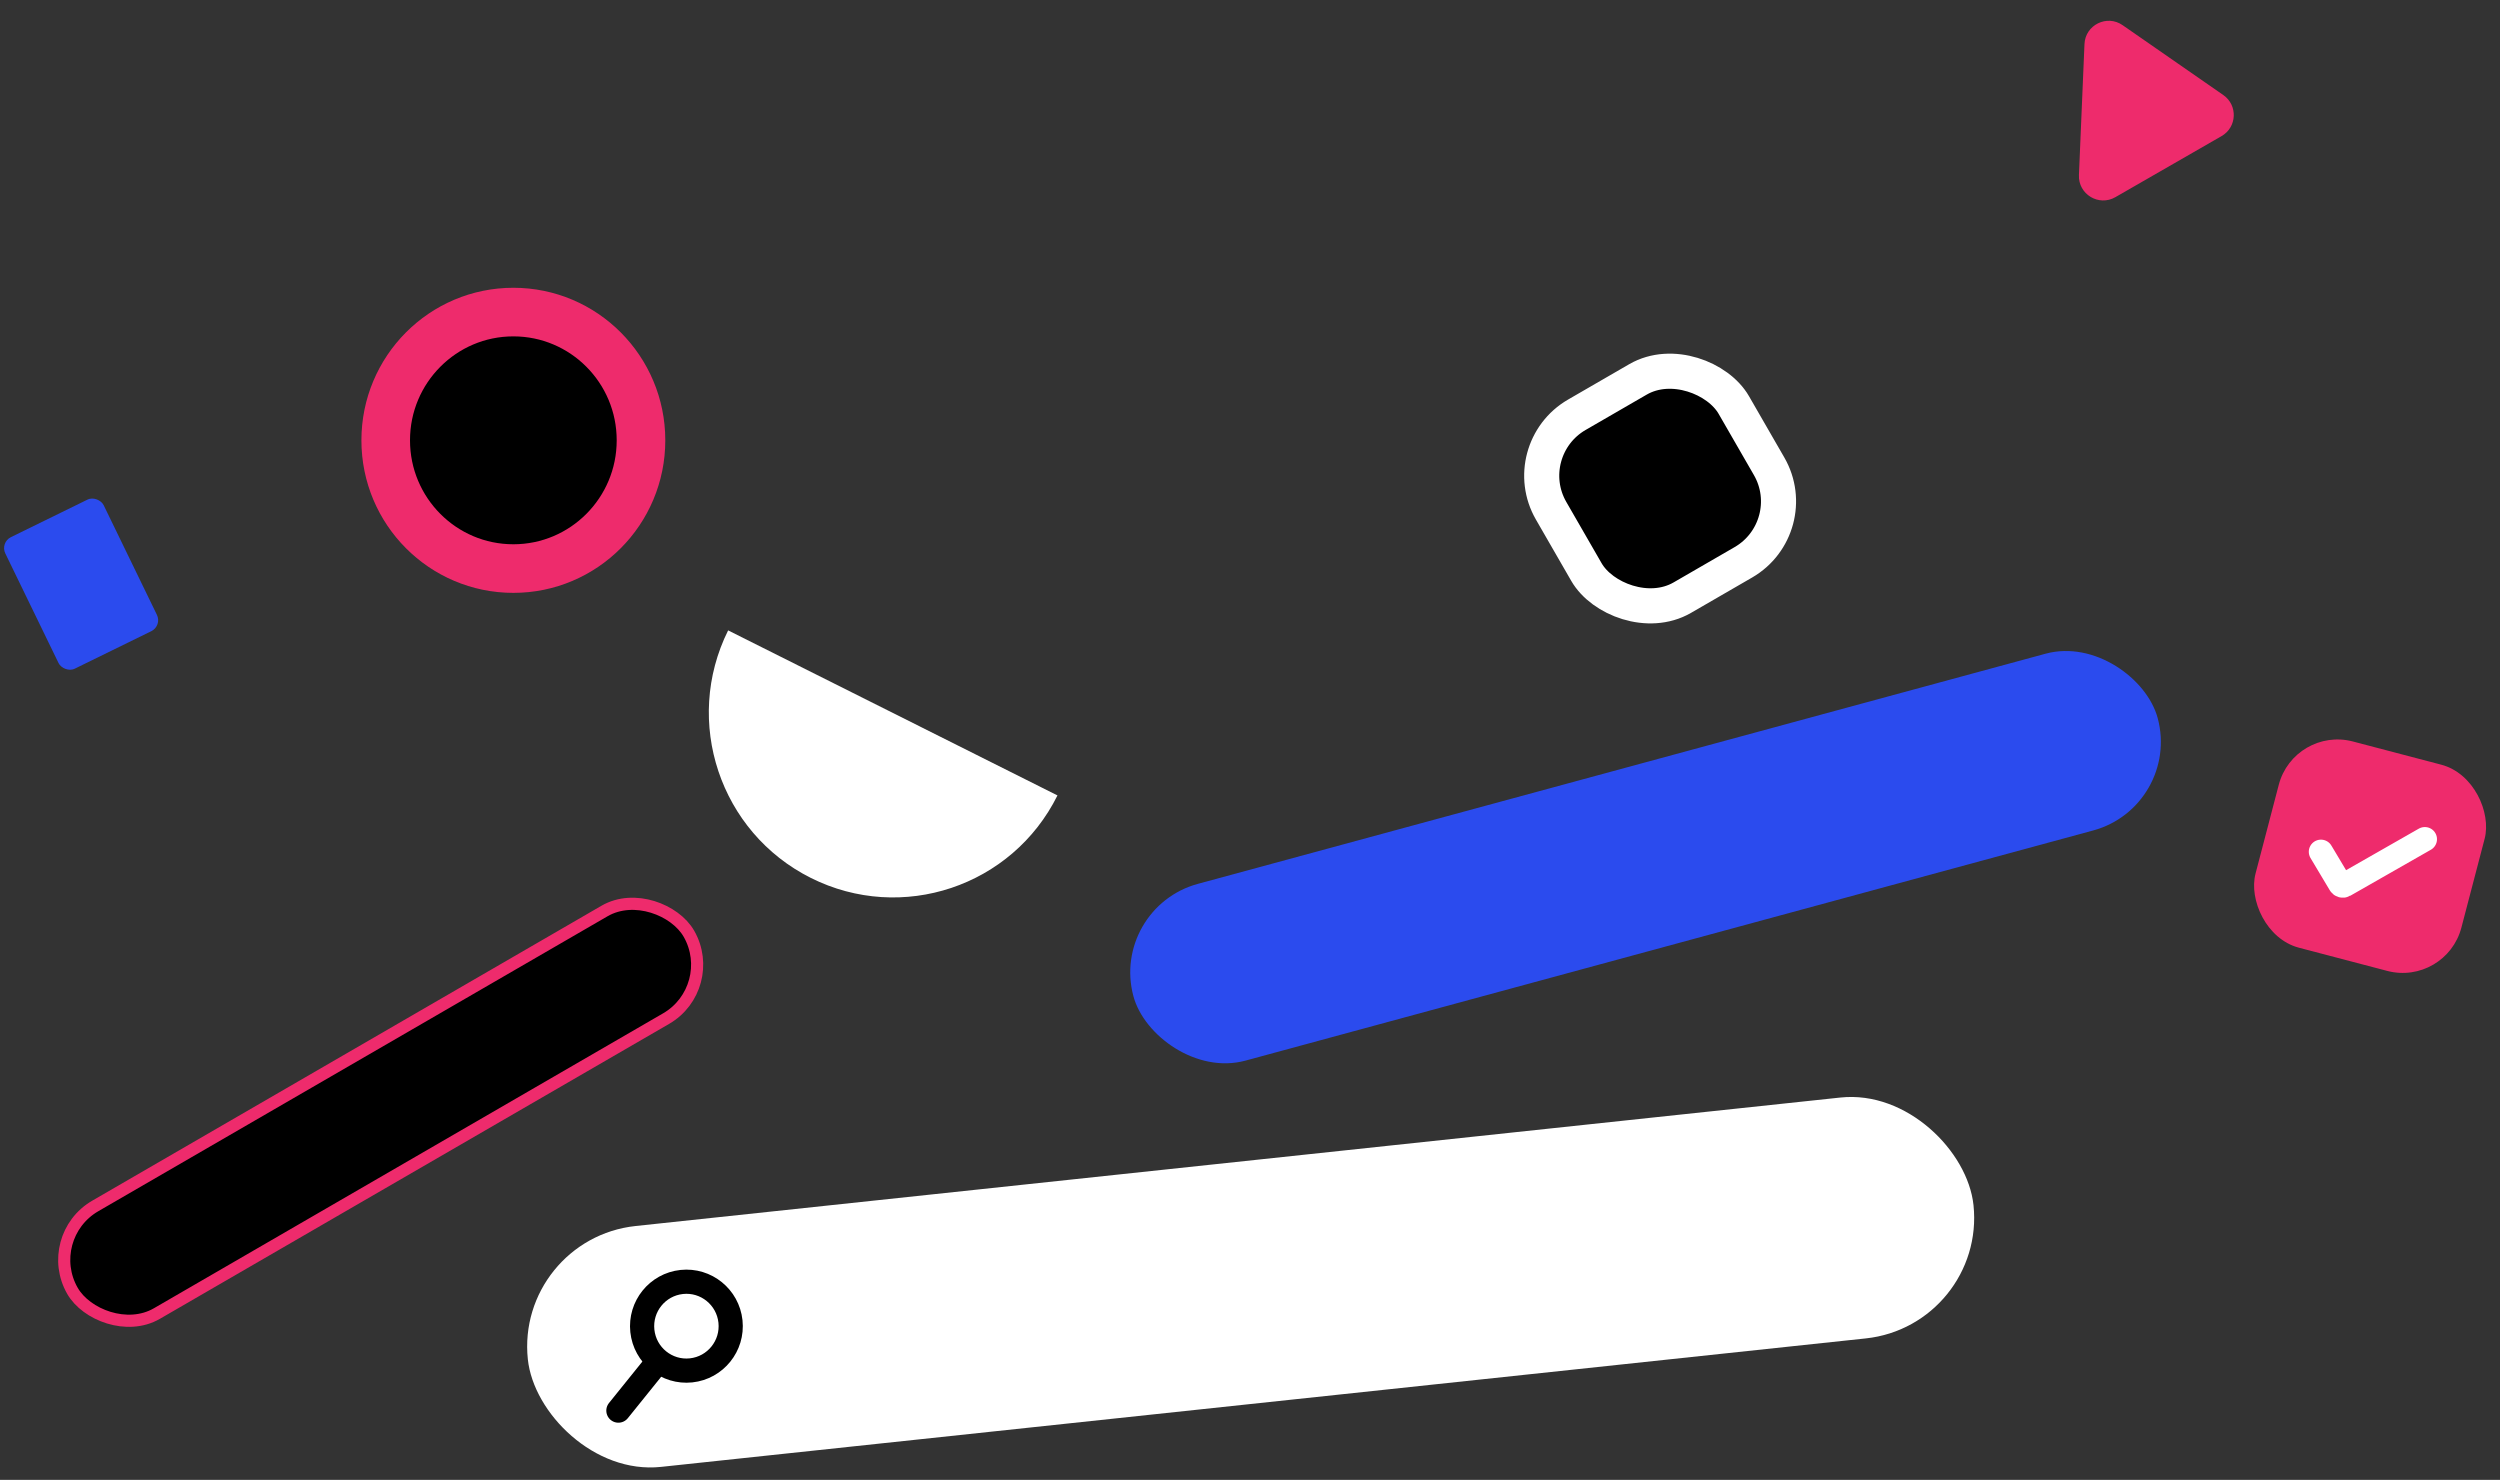 <svg width="620" height="367" viewBox="0 0 620 367" fill="none" xmlns="http://www.w3.org/2000/svg">
<rect x="0" y="0" width="620" height="367" fill="#333333" stroke="none"/>
<path d="M262.252 197.265C251.025 219.867 223.641 229.026 201.087 217.724C178.533 206.422 169.351 178.938 180.578 156.336L262.252 197.265Z" fill="white"/>
<rect width="263.236" height="45.382" rx="22.691" transform="matrix(0.965 -0.262 0.26 0.966 275.187 225.138)" fill="#2B4BEE"/>
<rect width="52.792" height="52.89" rx="15.066" transform="matrix(0.967 0.254 -0.253 0.967 568.946 180.06)" fill="#EE2B6C"/>
<path d="M575.594 211.244L580.376 219.251C580.586 219.603 581.04 219.723 581.396 219.519L601.361 208.12" stroke="white" stroke-width="6.026" stroke-linecap="round"/>
<path d="M158.967 109.2C158.967 126.788 144.772 141.005 127.312 141.005C109.851 141.005 95.656 126.788 95.656 109.2C95.656 91.612 109.851 77.394 127.312 77.394C144.772 77.394 158.967 91.612 158.967 109.2Z" fill="black" stroke="#EE2B6C" stroke-width="12.052"/>
<rect width="52.328" height="52.384" rx="17.415" transform="matrix(0.866 -0.501 0.499 0.866 375.982 111.582)" fill="black" stroke="white" stroke-width="8.708"/>
<rect width="27.167" height="36.245" rx="3.013" transform="matrix(0.898 -0.44 0.437 0.9 0 134.537)" fill="#2B4BEE"/>
<rect x="-2.052" y="-0.552" width="176.75" height="30.742" rx="15.371" transform="matrix(-0.865 0.501 -0.497 -0.868 176.446 245.461)" fill="black" stroke="#EE2B6C" stroke-width="3.013"/>
<path d="M551.384 23.574C555.018 26.096 554.788 31.544 550.954 33.749L524.602 48.903C520.486 51.27 515.376 48.168 515.576 43.423L516.95 10.936C517.151 6.192 522.504 3.533 526.406 6.241L551.384 23.574Z" fill="#EE2B6C"/>
<rect width="360.689" height="60.097" rx="30.048" transform="matrix(0.994 -0.106 0.105 0.994 127.748 307.238)" fill="white"/>
<path d="M181.157 327.723C181.799 333.784 177.419 339.209 171.391 339.853C165.363 340.497 159.945 336.119 159.302 330.058C158.66 323.996 163.039 318.572 169.067 317.928C175.095 317.284 180.514 321.661 181.157 327.723Z" stroke="black" stroke-width="5.997"/>
<path d="M163.128 337.708L153.361 349.832" stroke="black" stroke-width="5.997" stroke-linecap="round"/>
</svg>
